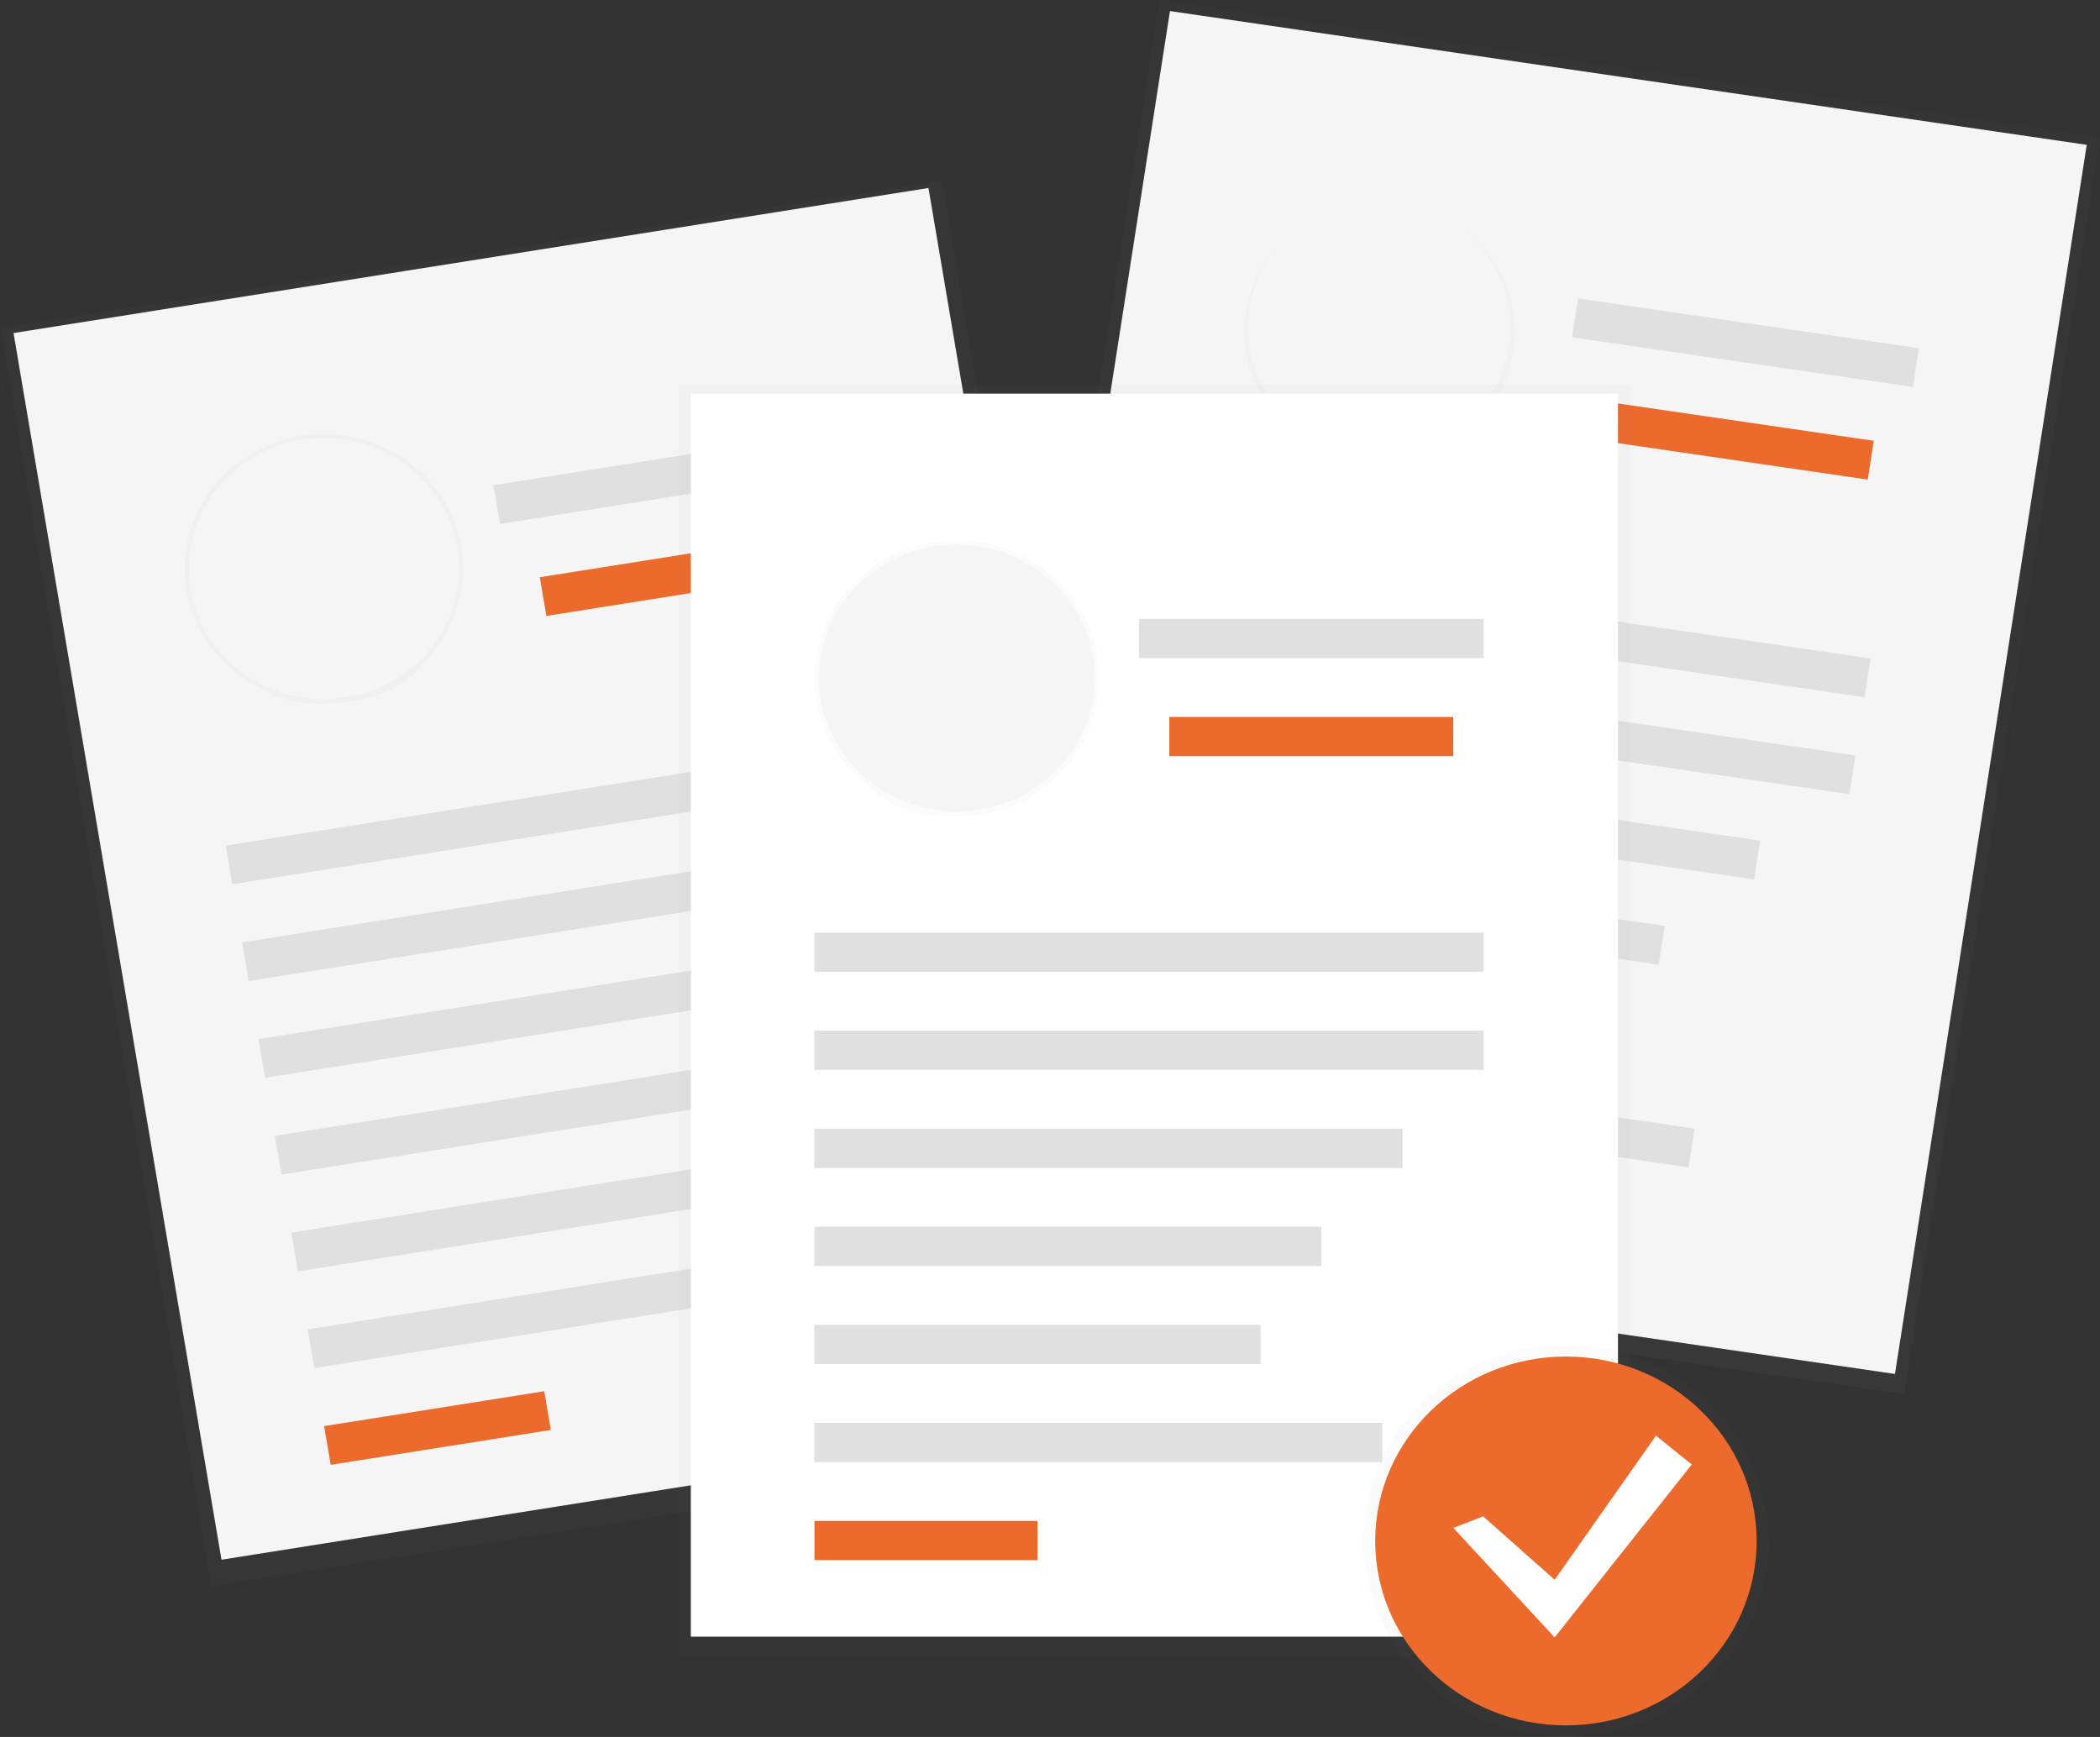 <svg width="486" height="402" viewBox="0 0 486 402" fill="none" xmlns="http://www.w3.org/2000/svg">
<rect x="0" y="0" width="486" height="402" fill="#333333" stroke="none"/>
<g clip-path="url(#clip0)">
<g opacity="0.5">
<path opacity="0.5" d="M268.325 0.013L222.94 290.919L440.648 322.686L486.033 31.78L268.325 0.013Z" fill="url(#paint0_linear)"/>
</g>
<path d="M270.764 2.561L226.382 287.036L438.55 317.995L482.932 33.52L270.764 2.561Z" fill="#F5F5F5"/>
<path d="M432.9 152.396L279.769 130.052L278.369 139.029L431.499 161.372L432.9 152.396Z" fill="#E0E0E0"/>
<path d="M429.399 174.832L276.269 152.488L274.868 161.464L427.999 183.808L429.399 174.832Z" fill="#E0E0E0"/>
<path d="M444.099 80.592L365.212 69.081L363.811 78.058L442.699 89.568L444.099 80.592Z" fill="#E0E0E0"/>
<path d="M433.642 102.018L368.674 92.539L367.274 101.515L432.241 110.995L433.642 102.018Z" fill="#EB6A2C"/>
<path d="M407.337 194.563L272.765 174.927L271.364 183.904L405.937 203.54L407.337 194.563Z" fill="#E0E0E0"/>
<path d="M385.27 214.294L269.261 197.367L267.861 206.343L383.87 223.27L385.27 214.294Z" fill="#E0E0E0"/>
<path d="M367.85 234.701L265.761 219.804L264.361 228.781L366.45 243.677L367.85 234.701Z" fill="#E0E0E0"/>
<path d="M392.19 261.202L262.261 242.243L260.861 251.22L390.79 270.178L392.19 261.202Z" fill="#E0E0E0"/>
<path d="M309.806 272.127L258.765 264.68L257.364 273.656L308.406 281.104L309.806 272.127Z" fill="#4CAF50"/>
<g opacity="0.5">
<path opacity="0.5" d="M350.26 81.428C351.066 76.257 350.474 70.972 348.541 66.088C346.609 61.203 343.401 56.886 339.232 53.556C335.062 50.226 330.073 47.997 324.748 47.085C319.423 46.173 313.945 46.61 308.847 48.353C303.748 50.096 299.204 53.086 295.654 57.032C292.105 60.977 289.673 65.744 288.594 70.868C287.515 75.993 287.826 81.3 289.497 86.274C291.168 91.247 294.142 95.718 298.129 99.25C298.129 99.293 298.129 99.342 298.129 99.385C298.993 100.475 300.071 101.388 301.303 102.072L301.364 101.943C302.625 103.357 308.433 106.173 315.452 107.178H315.608C320.054 107.834 324.995 107.775 329.58 106.173C329.58 106.173 329.63 106.098 329.713 105.958C330.865 105.626 331.953 105.116 332.937 104.448L333.037 104.115C337.593 101.965 341.541 98.777 344.542 94.826C347.542 90.874 349.504 86.276 350.26 81.428Z" fill="url(#paint1_linear)"/>
</g>
<path d="M349.192 80.189C351.695 64.142 340.273 49.172 323.681 46.75C307.088 44.329 291.608 55.375 289.104 71.422C286.601 87.468 298.022 102.439 314.615 104.86C331.208 107.281 346.688 96.236 349.192 80.189Z" fill="#F5F5F5"/>
<g opacity="0.5">
<path opacity="0.5" d="M218.153 41.811L0.183 75.879L48.856 367.136L266.826 333.067L218.153 41.811Z" fill="url(#paint2_linear)"/>
</g>
<path d="M214.875 43.511L3.132 77.081L51.258 360.987L263.001 327.417L214.875 43.511Z" fill="#F5F5F5"/>
<path d="M205.06 171.478L52.236 195.707L53.754 204.665L206.578 180.436L205.06 171.478Z" fill="#E0E0E0"/>
<path d="M208.856 193.873L56.032 218.102L57.55 227.06L210.374 202.831L208.856 193.873Z" fill="#E0E0E0"/>
<path d="M192.918 99.82L114.189 112.302L115.708 121.26L194.437 108.779L192.918 99.82Z" fill="#E0E0E0"/>
<path d="M189.765 123.317L124.928 133.596L126.446 142.554L191.283 132.275L189.765 123.317Z" fill="#EB6A2C"/>
<path d="M194.13 219.203L59.827 240.495L61.346 249.454L195.649 228.161L194.13 219.203Z" fill="#E0E0E0"/>
<path d="M179.399 244.528L63.623 262.884L65.141 271.842L180.918 253.487L179.399 244.528Z" fill="#E0E0E0"/>
<path d="M169.303 269.128L67.418 285.281L68.937 294.24L170.822 278.087L169.303 269.128Z" fill="#E0E0E0"/>
<path d="M200.884 287.112L71.215 307.67L72.733 316.628L202.402 296.071L200.884 287.112Z" fill="#E0E0E0"/>
<path d="M125.954 321.99L75.015 330.066L76.533 339.025L127.473 330.949L125.954 321.99Z" fill="#EB6A2C"/>
<g opacity="0.5">
<path opacity="0.5" d="M106.729 126.554C105.829 121.249 103.524 116.26 100.039 112.072C96.553 107.883 92.006 104.639 86.84 102.655C81.674 100.67 76.064 100.013 70.557 100.747C65.05 101.481 59.833 103.581 55.414 106.843C50.996 110.105 47.525 114.418 45.341 119.361C43.157 124.305 42.334 129.712 42.951 135.054C43.568 140.397 45.605 145.495 48.864 149.85C52.122 154.206 56.491 157.672 61.545 159.91L61.59 160.044C62.791 160.842 64.143 161.401 65.569 161.689V161.544C67.264 162.544 73.867 163.527 81.064 162.366H81.219C85.782 161.651 90.595 160.082 94.558 157.115C94.558 157.115 94.558 157.029 94.614 156.868C95.632 156.191 96.531 155.36 97.276 154.406C97.276 154.284 97.276 154.166 97.276 154.052C101.04 150.554 103.868 146.223 105.515 141.432C107.162 136.642 107.579 131.535 106.729 126.554Z" fill="url(#paint3_linear)"/>
</g>
<path d="M80.013 161.39C97.036 158.691 108.573 143.158 105.783 126.695C102.992 110.232 86.93 99.075 69.907 101.774C52.884 104.472 41.347 120.006 44.137 136.468C46.928 152.931 62.99 164.089 80.013 161.39Z" fill="#F5F5F5"/>
<g opacity="0.5">
<path opacity="0.5" d="M377.248 88.936H157.076V383.135H377.248V88.936Z" fill="url(#paint4_linear)"/>
</g>
<path d="M374.447 91.102H159.877V378.797H374.447V91.102Z" fill="white"/>
<g opacity="0.5">
<path opacity="0.5" d="M188.532 156.927C188.533 151.43 190.005 146.027 192.805 141.244C195.606 136.46 199.639 132.459 204.512 129.63C209.386 126.802 214.933 125.241 220.615 125.101C226.297 124.96 231.92 126.245 236.937 128.83C241.953 131.414 246.192 135.211 249.241 139.85C252.29 144.489 254.045 149.812 254.336 155.302C254.627 160.792 253.443 166.261 250.9 171.177C248.357 176.093 244.541 180.288 239.824 183.355V183.495C238.748 184.493 237.479 185.274 236.089 185.795L236.045 185.655C234.505 186.934 228.014 188.982 220.555 188.961H220.394C215.67 188.961 210.546 188.154 206.033 185.795C206.033 185.795 205.994 185.709 205.933 185.553C204.79 185.033 203.741 184.338 202.826 183.495L202.776 183.134C198.383 180.21 194.791 176.297 192.309 171.731C189.828 167.166 188.531 162.085 188.532 156.927Z" fill="url(#paint5_linear)"/>
</g>
<path d="M221.45 187.81C239.087 187.81 253.385 173.983 253.385 156.927C253.385 139.87 239.087 126.043 221.45 126.043C203.814 126.043 189.516 139.87 189.516 156.927C189.516 173.983 203.814 187.81 221.45 187.81Z" fill="#F5F5F5"/>
<path d="M343.352 215.85H188.488V224.928H343.352V215.85Z" fill="#E0E0E0"/>
<path d="M343.352 238.543H188.488V247.621H343.352V238.543Z" fill="#E0E0E0"/>
<path d="M343.357 143.238H263.577V152.316H343.357V143.238Z" fill="#E0E0E0"/>
<path d="M336.316 165.93H270.613V175.008H336.316V165.93Z" fill="#EB6A2C"/>
<path d="M324.584 261.235H188.488V270.313H324.584V261.235Z" fill="#E0E0E0"/>
<path d="M305.81 283.927H188.488V293.005H305.81V283.927Z" fill="#E0E0E0"/>
<path d="M291.732 306.625H188.488V315.703H291.732V306.625Z" fill="#E0E0E0"/>
<path d="M319.887 329.317H188.488V338.395H319.887V329.317Z" fill="#E0E0E0"/>
<path d="M240.107 352.009H188.488V361.087H240.107V352.009Z" fill="#EB6A2C"/>
<g opacity="0.5">
<path opacity="0.5" d="M362.398 402.005C388.3 402.005 409.299 381.698 409.299 356.648C409.299 331.597 388.3 311.29 362.398 311.29C336.495 311.29 315.497 331.597 315.497 356.648C315.497 381.698 336.495 402.005 362.398 402.005Z" fill="url(#paint6_linear)"/>
</g>
<path d="M362.398 399.334C386.775 399.334 406.537 380.223 406.537 356.648C406.537 333.073 386.775 313.961 362.398 313.961C338.02 313.961 318.259 333.073 318.259 356.648C318.259 380.223 338.02 399.334 362.398 399.334Z" fill="#EB6A2C"/>
<path d="M343.241 350.951L359.791 365.624L383.239 332.279L391.52 338.949L359.791 378.964L336.344 353.622L343.241 350.951Z" fill="white"/>
</g>
<defs>
<linearGradient id="paint0_linear" x1="331.794" y1="306.802" x2="374.302" y2="15.477" gradientUnits="userSpaceOnUse">
<stop stop-color="#808080" stop-opacity="0.25"/>
<stop offset="0.54" stop-color="#808080" stop-opacity="0.12"/>
<stop offset="1" stop-color="#808080" stop-opacity="0.1"/>
</linearGradient>
<linearGradient id="paint1_linear" x1="36708.9" y1="44562.1" x2="37704.5" y2="37738.4" gradientUnits="userSpaceOnUse">
<stop stop-color="#808080" stop-opacity="0.25"/>
<stop offset="0.54" stop-color="#808080" stop-opacity="0.12"/>
<stop offset="1" stop-color="#808080" stop-opacity="0.1"/>
</linearGradient>
<linearGradient id="paint2_linear" x1="122289" y1="96045.3" x2="97329.9" y2="-63642.8" gradientUnits="userSpaceOnUse">
<stop stop-color="#808080" stop-opacity="0.25"/>
<stop offset="0.54" stop-color="#808080" stop-opacity="0.12"/>
<stop offset="1" stop-color="#808080" stop-opacity="0.1"/>
</linearGradient>
<linearGradient id="paint3_linear" x1="25229.1" y1="-2403.08" x2="24091.7" y2="-9577.27" gradientUnits="userSpaceOnUse">
<stop stop-color="#808080" stop-opacity="0.25"/>
<stop offset="0.54" stop-color="#808080" stop-opacity="0.12"/>
<stop offset="1" stop-color="#808080" stop-opacity="0.1"/>
</linearGradient>
<linearGradient id="paint4_linear" x1="105996" y1="209805" x2="105996" y2="48770" gradientUnits="userSpaceOnUse">
<stop stop-color="#808080" stop-opacity="0.25"/>
<stop offset="0.54" stop-color="#808080" stop-opacity="0.12"/>
<stop offset="1" stop-color="#808080" stop-opacity="0.1"/>
</linearGradient>
<linearGradient id="paint5_linear" x1="33451.2" y1="27436.1" x2="33451.2" y2="19845.1" gradientUnits="userSpaceOnUse">
<stop stop-color="#808080" stop-opacity="0.25"/>
<stop offset="0.54" stop-color="#808080" stop-opacity="0.12"/>
<stop offset="1" stop-color="#808080" stop-opacity="0.1"/>
</linearGradient>
<linearGradient id="paint6_linear" x1="61481" y1="68160.8" x2="61481" y2="52850.8" gradientUnits="userSpaceOnUse">
<stop stop-color="#808080" stop-opacity="0.25"/>
<stop offset="0.54" stop-color="#808080" stop-opacity="0.12"/>
<stop offset="1" stop-color="#808080" stop-opacity="0.1"/>
</linearGradient>
<clipPath id="clip0">
<rect width="486" height="402" fill="white"/>
</clipPath>
</defs>
</svg>
